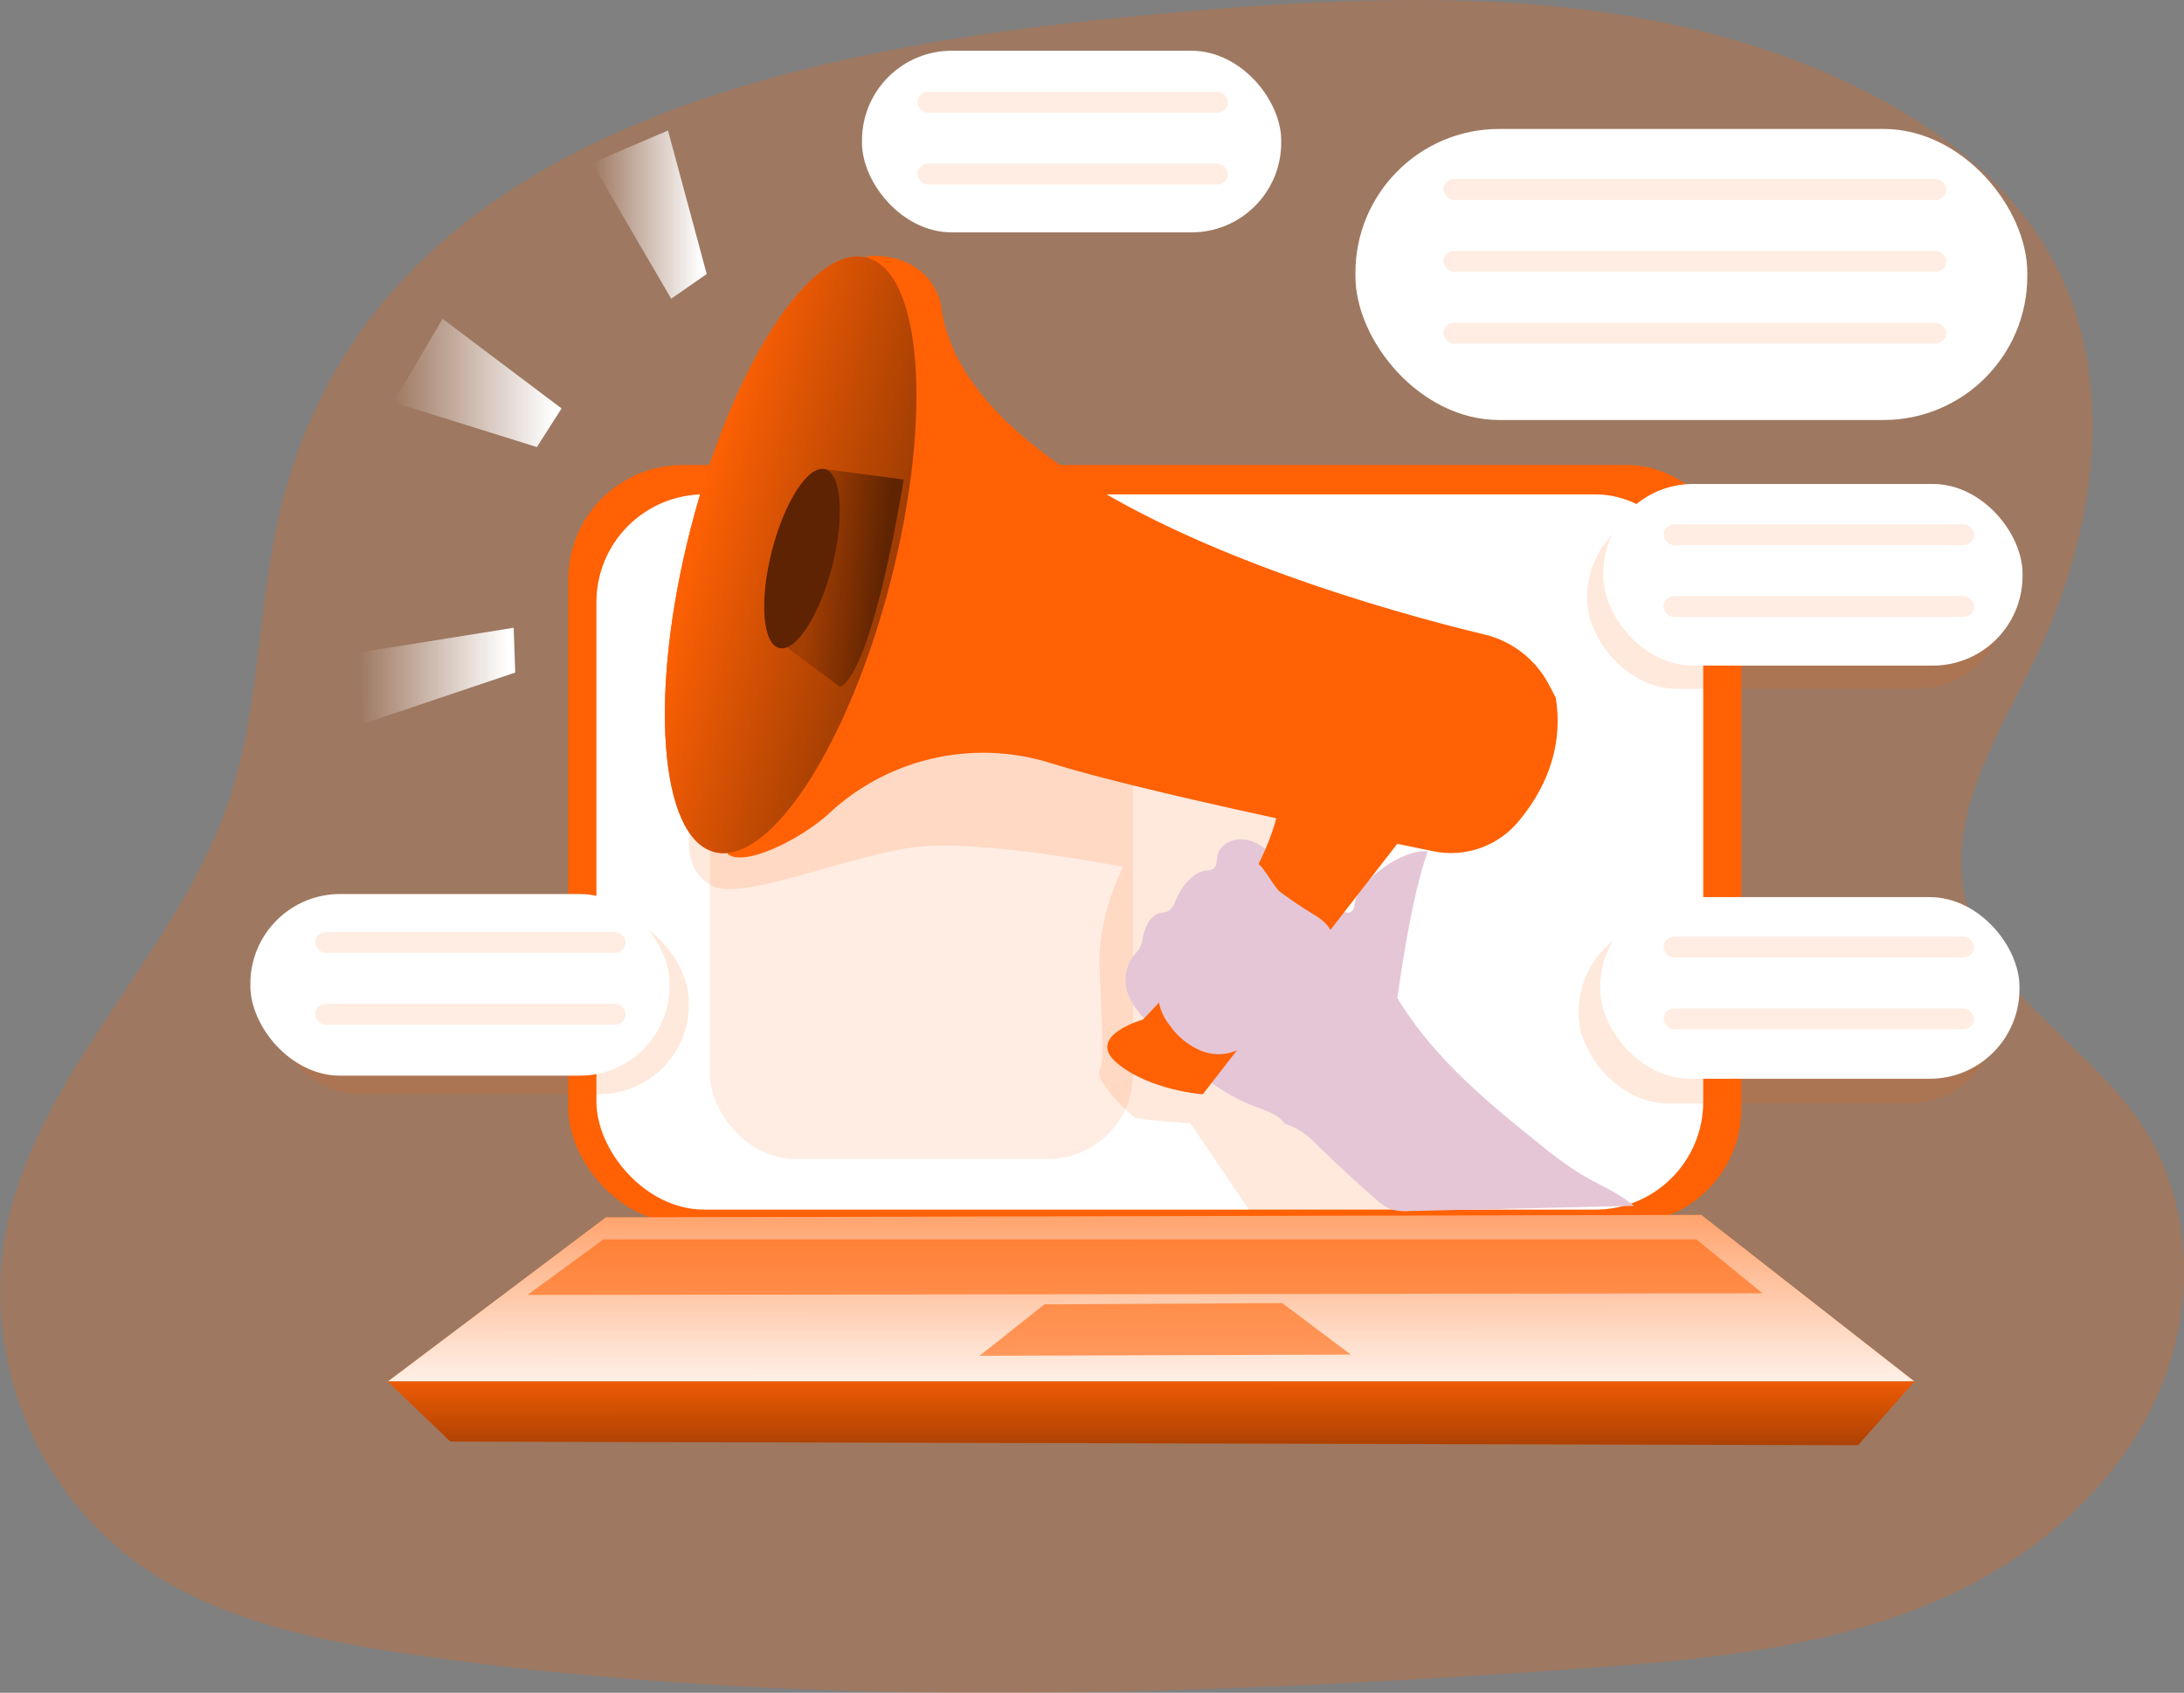 <svg xmlns="http://www.w3.org/2000/svg" xmlns:xlink="http://www.w3.org/1999/xlink" width="371.248" height="287.753" viewBox="0 0 371.248 287.753"><rect x="0" y="0" width="371.248" height="287.753" fill="#808080" stroke="none"/><defs><style>.a,.b,.d,.e,.h{fill:#ff6104;}.a{opacity:0.24;}.c{fill:#fff;}.d{opacity:0.14;}.e{opacity:0.11;}.f{fill:url(#a);}.g{fill:url(#b);}.h{opacity:0.58;}.i{fill:url(#c);}.j{fill:url(#d);}.k{fill:url(#e);}.l{fill:url(#f);}.m{fill:url(#g);}.n{fill:url(#h);}.o{fill:url(#i);}.p{fill:url(#j);}.q{fill:url(#k);}.r{fill:url(#l);}.s{fill:url(#m);}.t{fill:url(#n);}.u{fill:#5d2302;}</style><linearGradient id="a" x1="0.494" y1="-0.861" x2="0.501" y2="1.301" gradientUnits="objectBoundingBox"><stop offset="0" stop-color="#fff" stop-opacity="0"/><stop offset="0.95" stop-color="#fff"/></linearGradient><linearGradient id="b" x1="0.499" y1="-0.264" x2="0.507" y2="3.846" gradientUnits="objectBoundingBox"><stop offset="0" stop-color="#010101" stop-opacity="0"/><stop offset="0.95" stop-color="#010101"/></linearGradient><linearGradient id="c" x1="1.75" y1="0.5" x2="2.75" y2="0.5" gradientUnits="objectBoundingBox"><stop offset="0" stop-color="#e5c6d6"/><stop offset="0.42" stop-color="#ead4d0"/><stop offset="1" stop-color="#f0e9cb"/></linearGradient><linearGradient id="d" x1="8.128" y1="0.745" x2="11.368" y2="-1.037" xlink:href="#b"/><linearGradient id="e" x1="4.303" y1="0.594" x2="4.468" y2="-0.526" xlink:href="#b"/><linearGradient id="f" x1="4.717" y1="0.593" x2="4.893" y2="-0.504" xlink:href="#b"/><linearGradient id="g" x1="0.5" x2="0.5" y2="1" gradientUnits="objectBoundingBox"><stop offset="0" stop-color="#ff6104"/><stop offset="1" stop-color="#9f3d03"/></linearGradient><linearGradient id="h" x1="0.21" y1="0.456" x2="0.81" y2="0.569" gradientUnits="objectBoundingBox"><stop offset="0" stop-color="#a43e03"/><stop offset="1" stop-color="#5f2402"/></linearGradient><linearGradient id="i" x1="6.613" y1="0.5" x2="7.614" y2="0.5" xlink:href="#c"/><linearGradient id="j" x1="3.133" y1="0.293" x2="4.113" y2="1.767" xlink:href="#b"/><linearGradient id="k" x1="8.746" y1="0.494" x2="11.332" y2="0.533" xlink:href="#b"/><linearGradient id="l" x1="0" y1="0.5" x2="1" y2="0.5" xlink:href="#a"/><linearGradient id="m" x1="0" y1="0.5" x2="1" y2="0.5" xlink:href="#a"/><linearGradient id="n" x1="0" y1="0.5" x2="1" y2="0.5" xlink:href="#a"/></defs><g transform="translate(-0.001 -0.002)"><path class="a" d="M45.519,145.033c-3.09,15.216-3.014,31.1-7.951,45.823-8.894,26.514-33.2,46.635-38.1,74.184a57.432,57.432,0,0,0,20.96,54.324C34.3,330.083,52.25,333.712,69.6,336.2c65.055,9.319,131.2,6.91,196.74,2.327,23.887-1.673,48.6-3.875,69.508-15.527,13.287-7.406,24.682-18.775,30.345-32.89s5.03-31.032-3.27-43.773c-9.129-14-26.764-22.84-30.269-39.185-2.987-13.93,5.613-27.32,11.832-40.138,10.355-21.353,14.388-47.637,2.916-68.407-7.085-12.813-19.293-22.121-32.4-28.639-36.694-18.235-79.83-16.475-120.633-12.66C135.268,62.838,59.433,76.642,45.519,145.033Z" transform="translate(1.35 -54.82)"/><rect class="b" width="199.389" height="128.851" rx="19.43" transform="translate(96.605 79.057)"/><rect class="c" width="188.14" height="121.587" rx="18.34" transform="translate(101.384 84.038)"/><rect class="d" width="71.263" height="30.874" rx="15.25" transform="translate(45.839 155.126)"/><rect class="d" width="71.263" height="30.874" rx="15.25" transform="translate(268.341 156.701)"/><rect class="d" width="71.263" height="30.874" rx="15.25" transform="translate(269.785 86.212)"/><rect class="e" width="71.938" height="77.71" rx="14.47" transform="translate(120.66 119.315)"/><path class="d" d="M213.749,292.214s-1.548,6.18,3.4,9.265,23.811-5.259,35.25-6.5,34.955,3.412,34.955,3.412-4.36,8.044-4.033,17.009.926,16.077,0,17.625,5.254,7.728,6.18,8.039,9.265.926,9.265.926l10.513,15.461,26.742-.572-16.437-54.3,7.94-26.759-73.573-9.586Z" transform="translate(-96.418 -151.018)"/><path class="b" d="M158.03,379.354l-37.07,27.909H380.467L344.225,378.94Z" transform="translate(-55.038 -172.422)"/><path class="f" d="M158.03,379.354l-37.07,27.909H380.467L344.225,378.94Z" transform="translate(-55.038 -172.422)"/><path class="b" d="M131.582,441.118,120.96,430.91H380.467l-9.581,10.834Z" transform="translate(-55.038 -196.069)"/><path class="g" d="M131.582,441.118,120.96,430.91H380.467l-9.581,10.834Z" transform="translate(-55.038 -196.069)"/><path class="h" d="M305.54,415.41l11.041-8.747,40.4-.213,11.663,8.753Z" transform="translate(-139.024 -184.939)"/><path class="h" d="M164.52,396.025l209.94-.278-11.243-9.167H177.436Z" transform="translate(-74.858 -175.898)"/><path class="i" d="M376.846,364.988c-1.21-1.635-3.341-2.278-5.254-3.008-7.488-2.878-13.39-8.758-18.633-14.818a13.208,13.208,0,0,1-2.97-4.649,6.987,6.987,0,0,1,1.3-6.365,8.375,8.375,0,0,0,.807-1.019,5.526,5.526,0,0,0,.545-1.755c.365-1.82,1.215-3.9,3.036-4.273a5.941,5.941,0,0,0,1.21-.234,2.916,2.916,0,0,0,1.253-1.679c1.052-2.431,2.8-4.976,5.423-5.3a2.476,2.476,0,0,0,.981-.213c.73-.42.632-1.471.8-2.3.4-2.066,2.943-3.117,5-2.676s3.717,1.924,5.27,3.341l5.962,5.45c1.6,1.461,3.27,2.981,5.412,3.493a1.417,1.417,0,0,0,1.09-.065,1.635,1.635,0,0,0,.545-1.2c.747-4.589,8.889-9.657,12.447-9.041-2.18,6.186-3.88,15.952-5.156,24.906,6.055,10.006,15.063,17.554,24.214,24.84a64.393,64.393,0,0,0,7.134,5.188c2.97,1.766,6.24,3.074,8.878,5.3l-38.149.888a8.605,8.605,0,0,1-3.15-.311,8.512,8.512,0,0,1-2.66-1.782q-5.45-4.741-10.578-9.81A11.91,11.91,0,0,0,376.846,364.988Z" transform="translate(-158.387 -173.931)"/><path class="j" d="M397.088,348.064c-.392,3.308-2.18,6.284-4.131,8.971a22.891,22.891,0,0,1-5.019,5.341,10.426,10.426,0,0,1-6.91,2.087,8.175,8.175,0,0,1-5.319-2.725,3.9,3.9,0,0,1-.976-1.793c-.289-1.553.867-2.965,1.962-4.1a136.254,136.254,0,0,1,13.031-11.919c1.428-1.144,5.379-4.534,7.461-3.733C398.194,340.576,397.279,346.434,397.088,348.064Z" transform="translate(-169.752 -184.611)"/><path class="b" d="M394.6,310.868l-34.334,44.22s-8.965-.621-14.535-5.259,4.333-7.423,4.333-7.423,20.4-20.4,23.189-36.487Z" transform="translate(-155.803 -169.073)"/><path class="k" d="M345.737,349.861a22.942,22.942,0,0,0,8.611,4.175,32.409,32.409,0,0,0,5.929,1.09l33.789-43.441.572-.747L373.281,306c-2.769,16.077-23.195,36.514-23.195,36.514S340.211,345.239,345.737,349.861Z" transform="translate(-155.814 -169.109)"/><path class="l" d="M355.952,353.831a15.113,15.113,0,0,0,3.036,1.978,32.414,32.414,0,0,0,5.929,1.09l33.789-43.441-15.2-3.559c-2.812,16.077-23.195,36.514-23.195,36.514S350.377,349.194,355.952,353.831Z" transform="translate(-160.454 -170.884)"/><path class="b" d="M364.965,207.4a16.807,16.807,0,0,0-10.862-8.409c-21.429-5.161-88.533-23.838-92.424-56.03,0,0-1.237-8.349-11.75-8.349S222.717,234.174,225.5,236.337s12.366-2.474,17.314-7.085a38.475,38.475,0,0,1,37.724-8.349c8.485,2.643,23.941,6.229,38.373,9.368,10.355,2.256,20.2,4.284,26.552,5.57a14.894,14.894,0,0,0,14.4-5.1c3.951-4.72,7.788-11.875,6.322-21.009C366.191,209.747,365.695,208.761,364.965,207.4Z" transform="translate(-101.73 -91.125)"/><ellipse class="b" cx="52.15" cy="17.57" rx="52.15" ry="17.57" transform="translate(104.446 140.482) rotate(-75.64)"/><ellipse class="m" cx="52.15" cy="17.57" rx="52.15" ry="17.57" transform="translate(104.446 140.482) rotate(-75.64)"/><path class="n" d="M250.461,201.15l13.4,1.771s-5.1,32.465-10.823,35.25l-9.123-6.807Z" transform="translate(-110.246 -121.401)"/><path class="o" d="M380.492,328.779a70.549,70.549,0,0,0,6.18,4.136c1.346.9,2.725,2.12,2.828,3.744a4.61,4.61,0,0,1-.621,2.3,12.1,12.1,0,0,1-2.959,3.739,22.293,22.293,0,0,0-2.927,2.512,17.914,17.914,0,0,0-1.428,2.256,30.8,30.8,0,0,1-5.706,6.355,12.75,12.75,0,0,1-1.913,1.553,7.761,7.761,0,0,1-6.714.5,12.033,12.033,0,0,1-5.384-4.278,9.063,9.063,0,0,1-2.044-6.7,11.291,11.291,0,0,1,1.771-3.957,80.229,80.229,0,0,1,9.374-12.219c.9-.959,3.995-5.112,5.423-4.9C377.451,323.945,379.375,327.841,380.492,328.779Z" transform="translate(-162.938 -177.211)"/><path class="p" d="M412.859,262.578s-3.646,16.464-15.739,16.895l29.974,6.818s10.714-.621,12.78-4.948,12.769-19.363-2.256-31.135L413.5,242.79S416.178,252.682,412.859,262.578Z" transform="translate(-179.959 -140.348)"/><path class="q" d="M279.706,170.92s3.521,38.738-18.966,72.974c0,0,13.4-10.306,29.685-8.039,0,0,8.867-32.568,4.948-41.642S279.706,170.92,279.706,170.92Z" transform="translate(-117.904 -107.646)"/><rect class="c" width="114.208" height="49.479" rx="24.45" transform="translate(230.405 21.92)"/><rect class="c" width="71.263" height="30.874" rx="15.25" transform="translate(272.543 82.272)"/><rect class="c" width="71.263" height="30.874" rx="15.25" transform="translate(146.526 8.628)"/><rect class="c" width="71.263" height="30.874" rx="15.25" transform="translate(42.558 151.976)"/><rect class="c" width="71.263" height="30.874" rx="15.25" transform="translate(272.02 152.505)"/><rect class="e" width="85.459" height="3.542" rx="1.771" transform="translate(245.37 30.444)"/><rect class="e" width="85.459" height="3.542" rx="1.771" transform="translate(245.37 42.657)"/><rect class="e" width="52.771" height="3.542" rx="1.771" transform="translate(282.783 89.123)"/><rect class="e" width="52.771" height="3.542" rx="1.771" transform="translate(282.783 101.33)"/><rect class="e" width="52.771" height="3.542" rx="1.771" transform="translate(282.783 159.224)"/><rect class="e" width="52.771" height="3.542" rx="1.771" transform="translate(282.783 171.432)"/><rect class="e" width="52.771" height="3.542" rx="1.771" transform="translate(53.583 158.434)"/><rect class="e" width="52.771" height="3.542" rx="1.771" transform="translate(53.583 170.642)"/><rect class="e" width="52.771" height="3.542" rx="1.771" transform="translate(155.976 15.615)"/><rect class="e" width="52.771" height="3.542" rx="1.771" transform="translate(155.976 27.822)"/><rect class="e" width="85.459" height="3.542" rx="1.771" transform="translate(245.37 54.865)"/><path class="r" d="M183.44,101.025c.785,1.575,13.385,23.091,13.385,23.091l6.038-4.2-6.583-24.4Z" transform="translate(-82.731 -73.334)"/><path class="s" d="M131.048,99.46l20.219,15.227-4.2,6.567-24.415-7.613Z" transform="translate(-55.807 -45.255)"/><path class="t" d="M112.05,200.012l26.252-4.2.267,7.613-25.729,8.665Z" transform="translate(-50.984 -89.095)"/><ellipse class="u" cx="15.69" cy="5.286" rx="15.69" ry="5.286" transform="translate(127.32 108.848) rotate(-75.64)"/></g></svg>